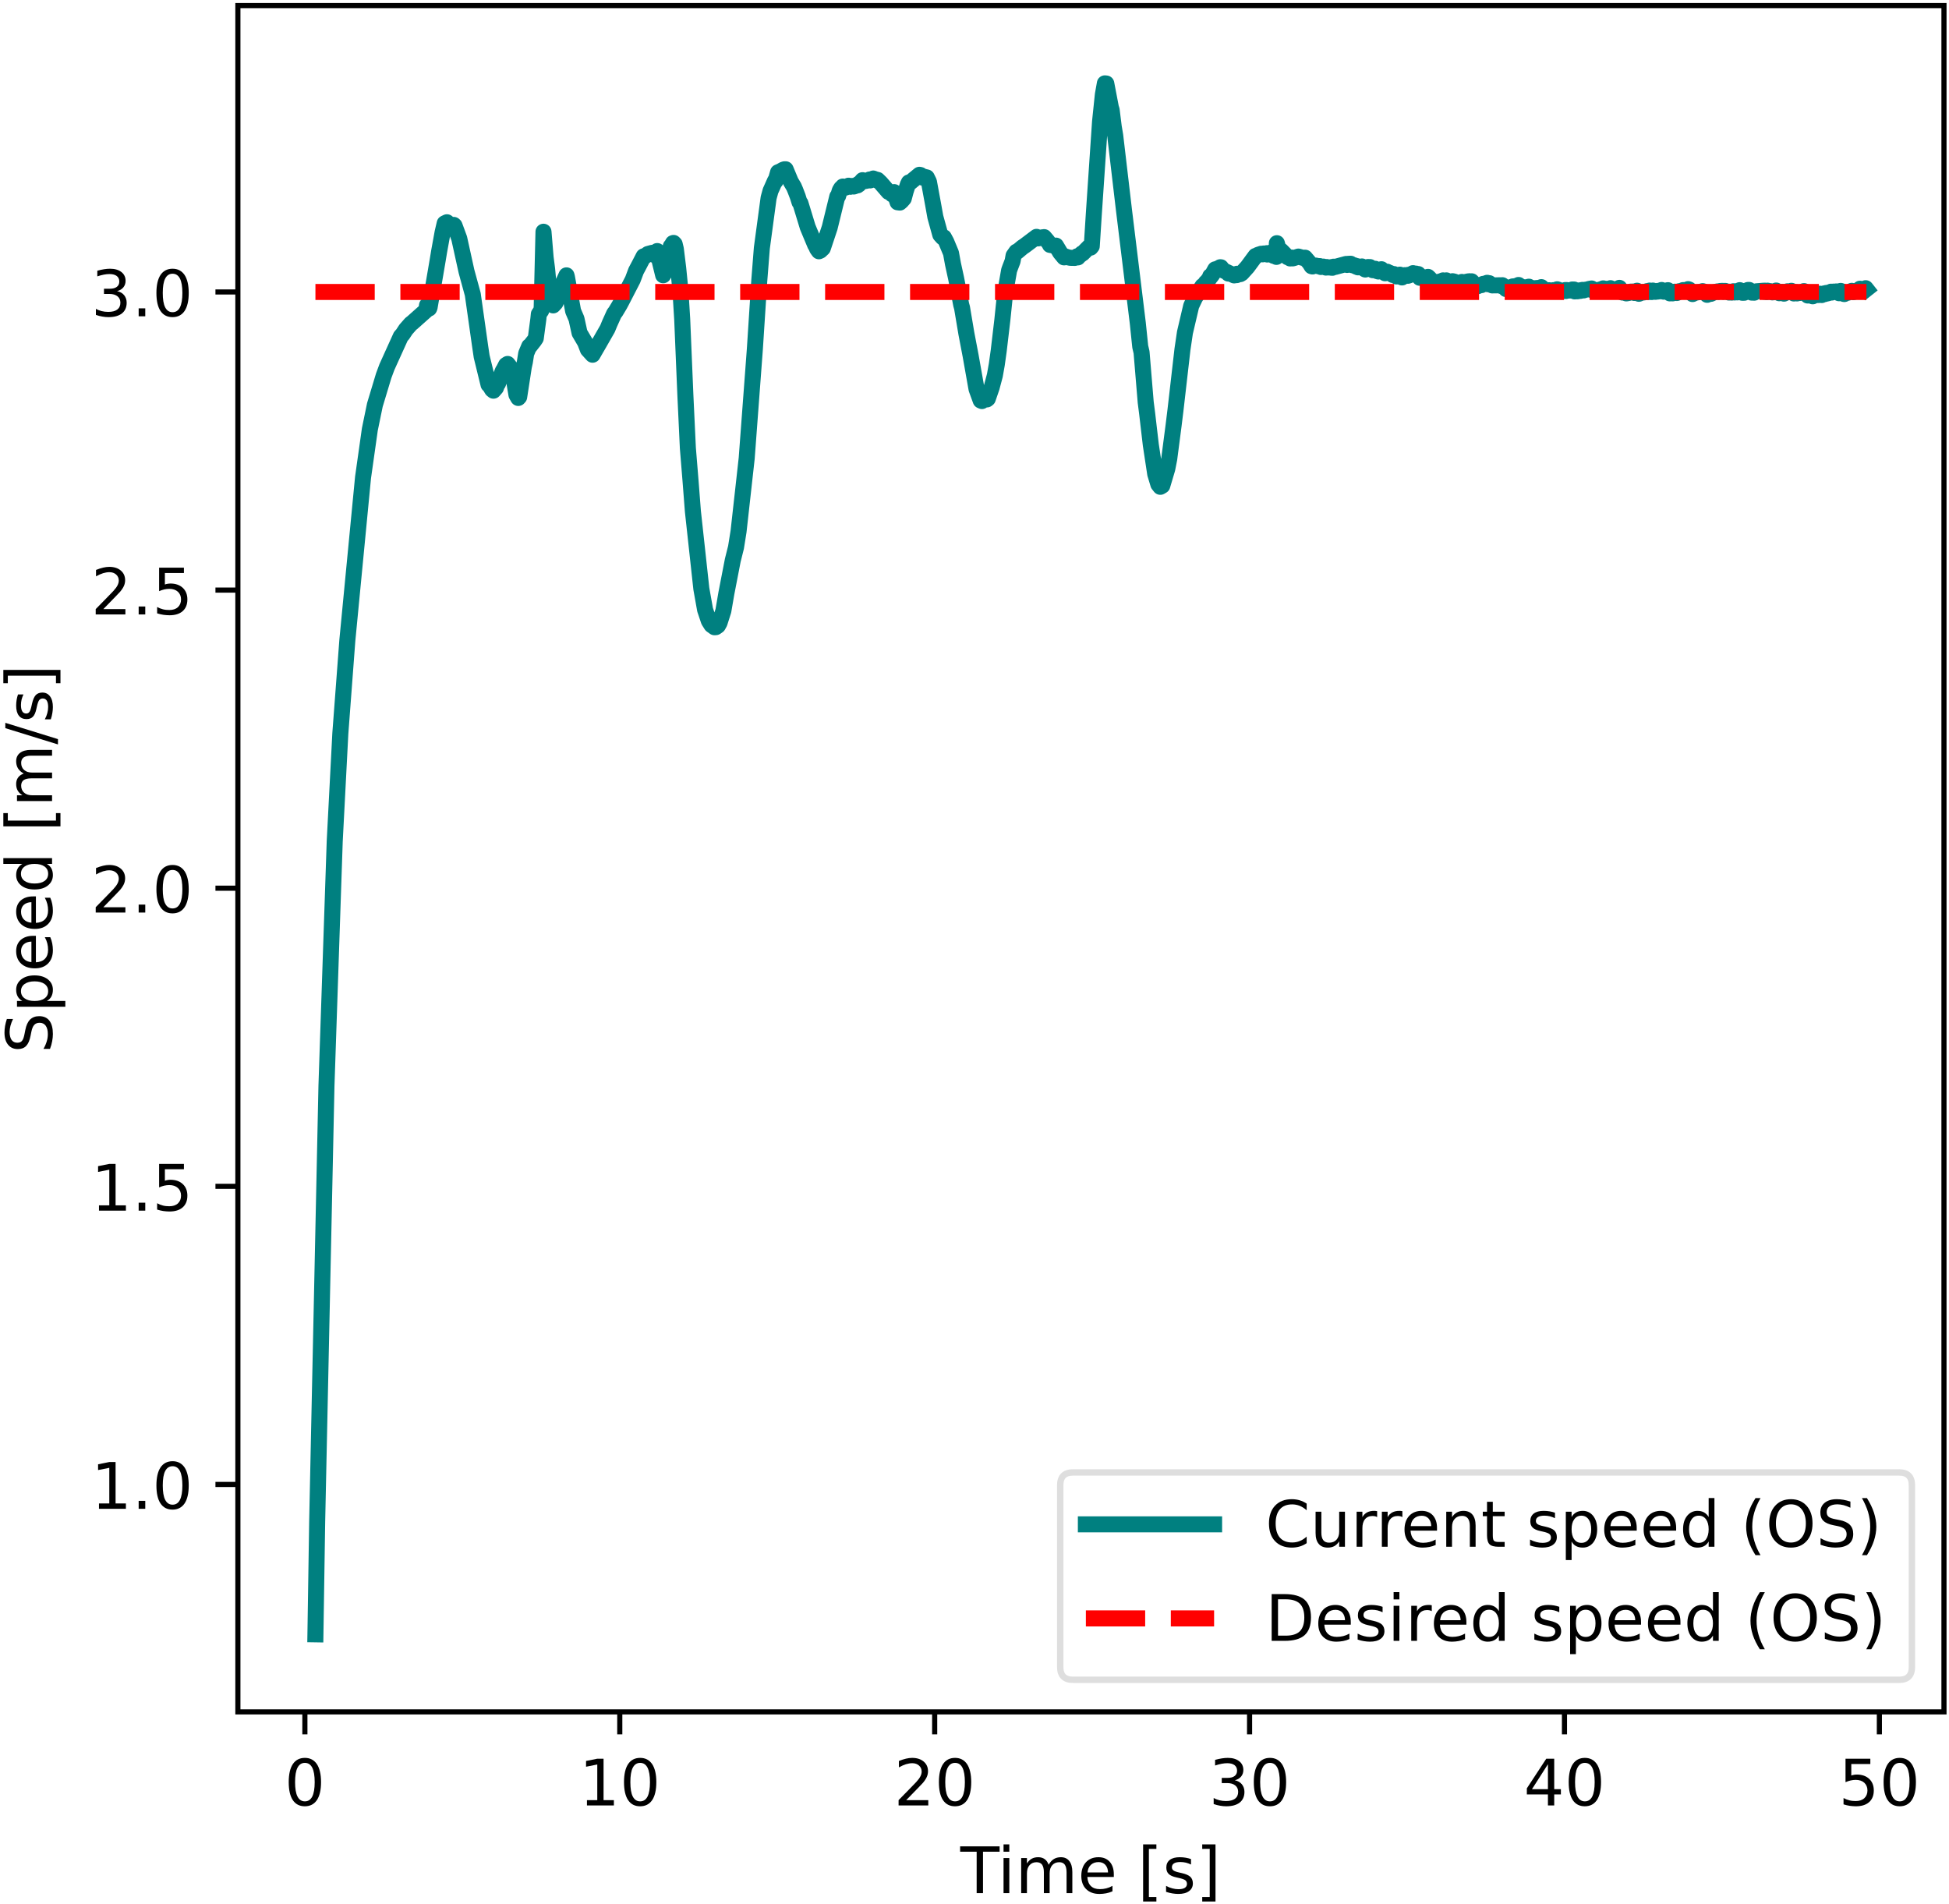 <svg xmlns="http://www.w3.org/2000/svg" xmlns:xlink="http://www.w3.org/1999/xlink" width="304pt" height="396" viewBox="0 0 304 297"><clipPath id="a"><path transform="matrix(1 0 0 -1 -66 305)" d="M0 0h460.8v345.6H0z"/></clipPath><g clip-path="url(#a)"><path d="M-66 305h460.8V-40.6H-66z" fill="#fff"/><path d="M37.104 266.984h266.112V.872H37.104z" fill="#fff"/><path stroke-width=".8" stroke-linejoin="round" fill="none" stroke="#000" d="M47.555 266.984v3.5"/><symbol id="b"><path transform="matrix(.001 0 0 .001 -.066 .013)" d="M318 664c-51 0-89-25-115-75s-38-125-38-225 12-175 38-225 64-75 115-75 89 25 115 75c25 50 38 125 38 225s-13 175-38 225c-26 50-64 75-115 75zm0 78c81 0 143-33 187-97 43-65 65-159 65-281 0-123-22-217-65-281-44-64-106-96-188-96S173 19 130 83 66 241 66 364c0 122 21 216 64 281 43 64 106 97 188 97z"/></symbol><use xlink:href="#b" transform="matrix(10 0 0 -10 45.035 281.708)"/><path stroke-width=".8" stroke-linejoin="round" fill="none" stroke="#000" d="M96.671 266.984v3.5"/><symbol id="c"><path transform="translate(-.11) scale(.001)" d="M124 83h161v556l-175-35v90l174 35h99V83h161V0H124v83z"/></symbol><use xlink:href="#c" transform="matrix(10 0 0 -10 91.412 281.578)"/><use xlink:href="#b" transform="matrix(10 0 0 -10 97.332 281.708)"/><path stroke-width=".8" stroke-linejoin="round" fill="none" stroke="#000" d="M145.788 266.984v3.5"/><symbol id="d"><path transform="translate(-.073) scale(.001)" d="M192 83h344V0H73v83c37 38 88 90 153 156 64 65 105 107 122 126 32 35 54 65 66 90 12 24 19 49 19 73 0 38-14 70-41 94s-62 37-106 37c-31 0-64-6-98-16-34-11-71-27-110-49v100c40 16 77 28 111 36s66 12 95 12c75 0 135-19 180-57s68-88 68-151c0-30-6-59-17-85-11-27-31-59-61-95-8-10-34-37-78-82S271 164 192 83z"/></symbol><use xlink:href="#d" transform="matrix(10 0 0 -10 140.159 281.578)"/><use xlink:href="#b" transform="matrix(10 0 0 -10 146.449 281.708)"/><path stroke-width=".8" stroke-linejoin="round" fill="none" stroke="#000" d="M194.905 266.984v3.5"/><symbol id="e"><path transform="matrix(.001 0 0 .001 -.076 .013)" d="M406 393c47-10 84-31 110-63s40-72 40-118c0-72-25-128-74-167-50-39-120-58-211-58-31 0-63 3-95 9-32 5-66 14-100 26v95c27-16 57-28 90-36 32-8 66-12 102-12 62 0 109 12 141 36s49 60 49 107c0 42-15 76-45 100s-72 37-126 37h-85v81h89c48 0 85 9 111 29 26 19 39 47 39 84s-14 66-40 86c-27 20-65 30-114 30-27 0-56-3-87-9s-65-15-102-27v88c37 10 72 18 105 23 32 5 63 8 93 8 74 0 133-17 177-51s66-80 66-138c0-40-12-74-35-102s-56-48-98-58z"/></symbol><use xlink:href="#e" transform="matrix(10 0 0 -10 189.306 281.708)"/><use xlink:href="#b" transform="matrix(10 0 0 -10 195.566 281.708)"/><path stroke-width=".8" stroke-linejoin="round" fill="none" stroke="#000" d="M244.022 266.984v3.5"/><symbol id="f"><path transform="translate(-.049) scale(.001)" d="M378 643 129 254h249v389zm-26 86h124V254h104v-82H476V0h-98v172H49v95l303 462z"/></symbol><use xlink:href="#f" transform="matrix(10 0 0 -10 238.153 281.578)"/><use xlink:href="#b" transform="matrix(10 0 0 -10 244.683 281.708)"/><path stroke-width=".8" stroke-linejoin="round" fill="none" stroke="#000" d="M293.139 266.984v3.5"/><symbol id="g"><path transform="matrix(.001 0 0 .001 -.077 .013)" d="M108 729h387v-83H198V467c14 5 29 9 43 11s29 4 43 4c81 0 145-23 193-67 48-45 72-105 72-181 0-79-25-140-74-183S357-13 269-13c-31 0-62 3-94 7-32 5-64 12-98 23v99c29-16 59-28 91-36 31-8 64-11 99-11 56 0 101 14 134 44 32 30 49 70 49 121 0 50-17 90-49 120-33 30-78 45-134 45-26 0-53-3-79-9s-53-15-80-27v366z"/></symbol><use xlink:href="#g" transform="matrix(10 0 0 -10 287.55 281.708)"/><use xlink:href="#b" transform="matrix(10 0 0 -10 293.8 281.708)"/><symbol id="h"><path transform="translate(.002) scale(.001)" d="M-2 729h616v-83H355V0h-99v646H-2v83z"/></symbol><symbol id="i"><path transform="translate(-.094) scale(.001)" d="M94 547h90V0H94v547zm0 213h90V646H94v114z"/></symbol><symbol id="j"><path transform="translate(-.091) scale(.001)" d="M520 442c22 40 49 69 80 89 31 19 68 29 111 29 56 0 100-20 131-60s47-97 47-170V0h-90v327c0 52-10 91-28 117-19 25-47 38-85 38-47 0-84-16-111-47s-40-73-40-126V0h-90v327c0 52-10 91-28 117-19 25-48 38-86 38-46 0-83-16-110-47s-40-73-40-126V0H91v547h90v-85c20 33 45 58 74 74 28 16 62 24 102 24s73-10 101-30 48-50 62-88z"/></symbol><symbol id="k"><path transform="matrix(.001 0 0 .001 -.055 .013)" d="M562 296v-44H149c4-62 22-110 56-142 33-32 79-48 139-48 34 0 68 4 100 12s65 21 97 39V28c-32-14-65-25-99-31s-69-10-103-10c-88 0-157 25-208 75S55 181 55 268c0 89 24 160 72 213 48 52 114 79 196 79 74 0 132-24 175-71 42-48 64-112 64-193zm-90 26c-1 49-15 88-41 118-27 29-63 44-107 44-50 0-90-15-120-43s-48-68-52-119h320z"/></symbol><symbol id="m"><path transform="matrix(.001 0 0 .001 -.086 .131)" d="M86 760h207v-70H176V-61h117v-70H86v891z"/></symbol><symbol id="n"><path transform="matrix(.001 0 0 .001 -.054 .013)" d="M443 531v-85c-26 12-52 22-79 29-28 6-56 10-85 10-45 0-79-7-101-21s-33-34-33-61c0-21 8-37 24-49s48-24 96-34l31-7c64-14 109-34 136-58 26-25 40-60 40-104 0-51-20-91-60-120-40-30-96-44-166-44-30 0-60 3-92 8S89 8 54 20v93c33-18 66-31 98-39 32-9 64-13 96-13 42 0 75 7 98 21 22 14 34 35 34 62 0 24-9 43-25 56s-52 26-108 38l-31 7c-56 12-97 30-121 54-25 24-37 57-37 100 0 51 18 91 54 119s88 42 156 42c33 0 64-3 94-8 29-5 56-12 81-21z"/></symbol><symbol id="o"><path transform="matrix(.001 0 0 .001 -.097 .131)" d="M304 760v-891H97v70h117v751H97v70h207z"/></symbol><use xlink:href="#h" transform="matrix(10 0 0 -10 149.757 295.25)"/><use xlink:href="#i" transform="matrix(10 0 0 -10 156.53 295.25)"/><use xlink:href="#j" transform="matrix(10 0 0 -10 159.28 295.25)"/><use xlink:href="#k" transform="matrix(10 0 0 -10 168.66 295.38)"/><use xlink:href="#l" transform="matrix(10 0 0 -10 174.26 295.25)"/><use xlink:href="#m" transform="matrix(10 0 0 -10 178.3 296.56)"/><use xlink:href="#n" transform="matrix(10 0 0 -10 181.88 295.38)"/><use xlink:href="#o" transform="matrix(10 0 0 -10 187.52 296.56)"/><path stroke-width=".8" stroke-linejoin="round" fill="none" stroke="#000" d="M37.104 231.513h-3.5"/><symbol id="p"><path transform="translate(-.107) scale(.001)" d="M107 124h103V0H107v124z"/></symbol><use xlink:href="#c" transform="matrix(10 0 0 -10 15.298 235.31)"/><use xlink:href="#p" transform="matrix(10 0 0 -10 21.628 235.31)"/><use xlink:href="#b" transform="matrix(10 0 0 -10 24.398 235.44)"/><path stroke-width=".8" stroke-linejoin="round" fill="none" stroke="#000" d="M37.104 185.019h-3.5"/><use xlink:href="#c" transform="matrix(10 0 0 -10 15.298 188.815)"/><use xlink:href="#p" transform="matrix(10 0 0 -10 21.628 188.815)"/><use xlink:href="#g" transform="matrix(10 0 0 -10 24.508 188.945)"/><path stroke-width=".8" stroke-linejoin="round" fill="none" stroke="#000" d="M37.104 138.524h-3.5"/><use xlink:href="#d" transform="matrix(10 0 0 -10 14.928 142.32)"/><use xlink:href="#p" transform="matrix(10 0 0 -10 21.628 142.32)"/><use xlink:href="#b" transform="matrix(10 0 0 -10 24.398 142.45)"/><path stroke-width=".8" stroke-linejoin="round" fill="none" stroke="#000" d="M37.104 92.03h-3.5"/><use xlink:href="#d" transform="matrix(10 0 0 -10 14.928 95.826)"/><use xlink:href="#p" transform="matrix(10 0 0 -10 21.628 95.826)"/><use xlink:href="#g" transform="matrix(10 0 0 -10 24.508 95.956)"/><path stroke-width=".8" stroke-linejoin="round" fill="none" stroke="#000" d="M37.104 45.534h-3.5"/><use xlink:href="#e" transform="matrix(10 0 0 -10 14.958 49.461)"/><use xlink:href="#p" transform="matrix(10 0 0 -10 21.628 49.331)"/><use xlink:href="#b" transform="matrix(10 0 0 -10 24.398 49.461)"/><symbol id="q"><path transform="matrix(.001 0 0 .001 -.066 .013)" d="M535 705v-96c-38 18-73 31-106 40-34 8-66 13-96 13-54 0-96-11-125-31-29-21-43-51-43-89 0-32 9-57 29-73 19-17 56-30 110-40l60-12c73-14 127-39 162-74 35-36 53-83 53-142 0-71-24-124-71-160-48-36-117-54-208-54-35 0-72 4-111 11S110 16 69 32v102c40-23 79-40 117-51 38-12 76-17 114-17 56 0 99 11 130 33 30 22 46 53 46 95 0 36-11 64-33 84s-58 35-108 45l-60 12c-74 14-127 37-160 69-33 31-49 74-49 130 0 64 22 115 68 152 45 37 108 56 188 56 34 0 68-3 104-9 35-6 71-16 109-28z"/></symbol><symbol id="r"><path transform="matrix(.001 0 0 .001 -.091 .207)" d="M181 82v-289H91v754h90v-83c18 32 42 56 71 72s64 24 104 24c66 0 120-27 162-79 41-53 62-122 62-208s-21-156-62-208c-42-52-96-78-162-78-40 0-75 8-104 23s-53 39-71 72zm306 191c0 66-14 117-41 155-28 38-65 57-112 57-48 0-85-19-112-57-28-38-41-89-41-155s13-118 41-156c27-38 64-56 112-56 47 0 84 18 112 56 27 38 41 90 41 156z"/></symbol><symbol id="s"><path transform="matrix(.001 0 0 .001 -.055 .013)" d="M454 464v296h90V0h-90v82c-19-33-43-57-72-72s-63-23-103-23c-66 0-120 26-162 78S55 187 55 273s20 155 62 208c42 52 96 79 162 79 40 0 74-8 103-24s53-40 72-72zM148 273c0-66 13-118 40-156s64-56 112-56 85 18 113 56c27 38 41 90 41 156s-14 117-41 155c-28 38-65 57-113 57s-85-19-112-57-40-89-40-155z"/></symbol><symbol id="t"><path transform="matrix(.001 0 0 .001 0 .092)" d="M254 729h83L83-92H0l254 821z"/></symbol><use xlink:href="#q" transform="matrix(0 -10 -10 0 8.25 163.612)"/><use xlink:href="#r" transform="matrix(0 -10 -10 0 10.19 157.012)"/><use xlink:href="#k" transform="matrix(0 -10 -10 0 8.25 151.022)"/><use xlink:href="#k" transform="matrix(0 -10 -10 0 8.25 144.872)"/><use xlink:href="#s" transform="matrix(0 -10 -10 0 8.25 138.722)"/><use xlink:href="#l" transform="matrix(0 -10 -10 0 8.12 132.922)"/><use xlink:href="#m" transform="matrix(0 -10 -10 0 9.43 128.882)"/><use xlink:href="#j" transform="matrix(0 -10 -10 0 8.12 124.932)"/><use xlink:href="#t" transform="matrix(0 -10 -10 0 9.04 116.102)"/><use xlink:href="#n" transform="matrix(0 -10 -10 0 8.25 112.192)"/><use xlink:href="#o" transform="matrix(0 -10 -10 0 9.43 106.552)"/><clipPath id="u"><path transform="matrix(1 0 0 -1 -66 305)" d="M103.104 38.016h266.112v266.112H103.104z"/></clipPath><g clip-path="url(#u)"><path stroke-width="2.5" stroke-linecap="square" stroke-linejoin="round" fill="none" stroke="teal" d="m49.2 254.888.27-17.475 1.45-68.06 1.29-38.168.875-16.803 1.095-14.54 2.446-25.373 1.061-7.502.786-3.815 1.376-4.56.5-1.345 2.162-4.773.31-.353.485-.741.776-.883.236-.177 2.186-1.945.098-.75.246.502.088-.016.069-.153.894-5.21.363-2.128.231-1.403.54-2.97.33-1.415.348-.167.8.687.266-.273.118.107.737 2.005 1.13 5.132.982 3.589 1.159 8.173.226 1.52 1.07 4.381.182.152.369.618.216.178.393-.452.206-.567.113-.094.732-1.938.177-.282.348-.682.246-.155.737.99.633 3.816.285.498.143-.157.722-4.702.167-.765.206-1.313.471-1.123.089-.005.692-.88.241-.364.403-3.012.073-.752.379-.55.068-.55.28-11.751.33 3.988.235 1.837.374 3.99.353 1.338.221.333.354-.383.884-2.14.373-1.146.462-1.014.069.238.967 5.319.526 1.231.481 2.19.865 1.471.432 1.123.732.806.412-.724.501-.86 1.415-2.471.324-.788.707-1.57.226-.289.629-1.05.285-.528 1.763-3.416.52-1.383.536-1.01.653-1.262.148.03.51-.388.654-.18.304.314.374.128.122-.722.929 3.776.216-.38.604-2.161.368-1.97.099-.078.235-.424.099-.03.171.181.182.764.369 2.994.348 3.502.275 4.45.496 11.86.388 8.239.413 5.067.373 4.815 1.317 12.073.58 3.253.584 1.74.412.655.482.348.201-.015.334-.234.246-.445.594-1.865.471-2.738.998-5.148.505-2.02.398-2.493 1.267-11.38 1.278-17.097.682-10.566.403-5.125 1.056-7.836.305-1.108.216-.476.476-1.076.084.04.393-1.374.407-.172.373-.218.222-.075.068.088.113-.091.8 1.922.487.817.206.486.398 1.035.27.87.148.167 1.134 3.719 1.184 2.833.103.13.182.427.28.382.216-.1.388-.367 1.076-3.23 1.183-4.83.128-.084.26-.86.212-.354.108.003.157-.273.408.169.083-.128.128.01.29-.185.098.151.083-.066.084.083.348-.13.177.091.177-.057.29-.126.137.005.094-.206.088.078.59-.682.284.156.305-.056.29-.066.108.001.108-.14.093.141.182-.147.304-.149.285.12.212.052.083.129.098-.083.491.477 1.209 1.396.152-.028.26.23.162.183.158-.084.147-.27.54 1.588.344.043.265-.233.349-.4.295-1.11.334-1.045.167-.349.191.014 1.459-1.209.172.039.142.277.207.129.142-.154.486.121.334.68.673 3.666.324 1.807.772 2.787.363.405.201-.003.374.7.731 1.753.31 1.695.5 2.297.782 4.062.132.471.673 4.004.668 3.498.919 5.182.648 1.783.197.088.147-.106.23-.414.389.267.147-.114.6-1.75.5-1.879.3-1.695.3-2.135.565-4.792.432-4.182.624-3.573.142-.402.403-1.048.152-.85.437-.619.108.015.86-.721.329-.218 1.852-1.395.068.169.148.074.147-.027.545-.143.187.082.088-.113.477.56.343.451.094.203.59.101.117.095.23-.085.644 1.081.62.753.088-.093.118-.048.368.127.403.084.687.014.364-.249.123.167.108-.253.284-.12.226-.24.118-.002 1.047-1.055.078.148h.128l.177-.223.319-5.014.972-14.409.438-4.215.314-1.76.22.025.738 3.852.093.23.334 2.67.226 1.35 1.365 11.613 2.157 17.634.383 3.686.206.884.648 7.802.221 1.719.575 4.922.688 4.536.486 1.609.31.394.304-.178.78-2.627.305-1.545.673-5.17.295-2.389 1.095-9.526.388-2.63.978-4.162.59-1.25.196-.305.191-.35.108-.064.305-.552.368-.566.108.067.423-.62.098.022.23-.384.089-.094.157-.211.103-.308.089.057.245-.33.442-.805.108.088.074-.11.143.148.103-.269.078.06.275-.242.108.007.388.498.698.312.088.173.094-.087.8.37.305-.119.088.076.074-.215.304.038.182.022.231-.142.638-.705.246-.273 1.267-1.716.099.017.314-.203.157-.044.339-.114.206.092.148-.126.2.078.286-.128.098.207.206-.212.104.07.191-.15.481.5.108-.086.32.246.068-2.136.334 1.195.177-.047.172.02.997 1.017.295.079.108.12.167-.103.108-.032.108.12.177-.045.717-.237.668.193.373-.02.713.84.304.491.138.04.059-.15.068.048.388-.038.511.123.103-.044.182.14.398-.057.383.15.113-.09.196.075.433-.02.083.053.074-.095.098.109.211-.172.27.03 1.685-.455.138.154.063-.154.197-.022.295-.011.181.206.212.052.196-.008.3.206.083-.092.187.199.314-.056.103.056.192-.14.378.397.142.08.084-.29.187.143.176-.246.104.15.176-.136.226.358.123-.012.093.14.197-.15.162-.074.201.213.099.15.108-.08.103.143.069-.202.113.14.294-.29.58.628.23-.048.074-.198.089.198.211-.058.344.147.245.224.187-.136.24.206.09.011.083.151.083-.15.093.07.118-.137.103.085.108-.147.172.198.162.236.07-.085.156-.117.202-.151.196.08.295.012.083-.15.104.091.614-.35.383.221.073-.15.212.084.137-.015.246.582.707-.081.27.162.103-.081.099.07.103-.21.29.283.343.555.06-.14.294.07.79.082.173-.151.304.01.098-.161.099.08.304-.055.108-.028.27.294.192.128.142-.14.103.06.06-.13.107.06.104-.14.29.073.378.338.294-.143.099.07.388-.224.235.084.776-.173.084.15.093-.165.094.147.23-.143.457.478.201.268.295.019.108-.17h.482l.284-.199.212-.01.393-.152.118.221.2-.162.06.08.412.269.379-.011.21.003.59-.015.295.143.093-.154.383.35.216.256.133-.187.054.058.211-.066.197-.085.407-.058.054-.081h.207l.3-.07.24-.078.074.078.064-.151.51.559.379-.207.226.055.25-.066.236-.073.393.29.27-.066.201.055.31-.07h.29l.098.128.206-.206.088.075.094-.136.677.617.109-.14.309.078.108-.075.098.137.064-.07h.423l.063-.07.212.14.113.011.294-.29.138.209.054-.151.486.29.31-.15.216-.009.059-.073.108.151.113-.151.063.073.614-.003.197-.155.275.004.108.294.211-.073.177.058.31-.058.107-.097.07.088.2-.073.114-.081.196.081.192-.093.402-.055.207-.073.442-.081.344.407.27-.073.584-.136.565-.163.054-.055.074.191.088-.043.221-.081.359.127.103-.14.137.129.148-.21.216.283.22.125.138-.128.06.073.078-.015.079-.14.093.14.113-.221.128.081.108-.14.059.132.098-.24.29.527.21.21.197-.163.383.29.379-.07.112-.139.084.073.123-.142.211.08.069-.092.127.151.08-.128.078.201.206-.282.113.128.088-.198.285.477.727-.288.06.078.52-.209.206.151.177-.232.295.232.196-.232.393.197.334-.14.049.094.206-.102.202.009.113.058.073-.206.207.194.137.07.162-.14h.098l.118.143.26-.236.315.5.275-.151.128.15.078-.197.197.055.093-.121.29.206.103-.218.206.067.113-.14.162.046.212-.066.201-.143.103.093.064-.093.142-.009.064.16.413-.302.172.07.01.22.147.043.255.352.099.082.407-.198.963-.175.118.07.088-.151.084.151.142-.07.477.489.388-.233.078-.058.113.14.477-.225.584-.16.089.081.319-.14.177.067.093-.087.201.148.094-.139.103.073.108-.073.59.258.088-.134.31.143.304-.221.172.197.304-.21.118.195.373-.346.403.407h.275l.098-.288.099.145.314-.218.098-.079.093.091.089-.094.093.233.197-.012.117.197.27.004.104.009.349-.218 1.154-.094.078.16.108-.164.07.152.092-.094.099.164.137-.222.074.128.329-.058.349.197.191-.082.108.058.118-.197.094.07.083-.137.491.419.113-.155.084.07.196-.14.202.21.132.081.064-.18.103.102.211-.213.094.07.083-.148.093.136.501-.21.202.264.088.015.113.14.094-.21.083.119.103-.13.202.209.191-.082.275.008.432-.136.108.061.074-.212.59.688.108-.007.294-.275.378.405.467-.278.035.078.196.004h.211l.197-.21.093.115.147-.057.054.152.079-.095.196-.066.094-.088.113.097.181-.164.197.07.108-.115.108.057.388-.22.098.135.3-.148.098.07.305-.095.078.082.098-.082.275.282.246-.364.069.222.118-.152.31.405.068.013.29-.21.25.01.629-.3.206.209.874-.373.099.012.098-.176.093.164.388-.098.113.076.29-.225.113.143"/></g><clipPath id="v"><path transform="matrix(1 0 0 -1 -66 305)" d="M103.104 38.016h266.112v266.112H103.104z"/></clipPath><g clip-path="url(#v)"><path stroke-width="2.5" stroke-dasharray="9.25,4" stroke-linejoin="round" fill="none" stroke="red" d="M49.2 45.534h241.92"/></g><path stroke-width=".8" stroke-linecap="square" stroke-miterlimit="10" fill="none" stroke="#000" d="M37.104 266.984V.872M303.216 266.984V.872M37.104 266.984h266.112M37.104.872h266.112"/><path d="M167.372 261.984h128.844c1.333 0 2-.667 2-2V231.64c0-1.333-.667-2-2-2H167.372c-1.333 0-2 .667-2 2v28.344c0 1.333.667 2 2 2z" fill="#fff" fill-opacity=".8"/><path stroke-miterlimit="10" fill="none" stroke="#d5d6d5" stroke-opacity=".8" d="M167.372 261.984h128.844c1.333 0 2-.667 2-2V231.64c0-1.333-.667-2-2-2H167.372c-1.333 0-2 .667-2 2v28.344c0 1.333.667 2 2 2z"/><path stroke-width="2.5" stroke-linecap="square" stroke-linejoin="round" fill="none" stroke="teal" d="M169.372 237.734h20"/><symbol id="w"><path transform="matrix(.001 0 0 .001 -.056 .013)" d="M644 673V569c-34 30-69 53-107 69-38 15-77 23-119 23-84 0-148-26-192-77s-66-124-66-220 22-170 66-221 108-76 192-76c42 0 81 7 119 23 38 15 73 38 107 69V56c-35-24-72-41-110-52s-79-17-122-17C302-13 215 20 151 87S56 246 56 364c0 117 31 209 95 277 64 67 151 101 261 101 44 0 85-6 123-17 38-12 75-29 109-52z"/></symbol><symbol id="x"><path transform="matrix(.001 0 0 .001 -.085 .013)" d="M85 216v331h90V219c0-52 10-90 30-116s50-39 91-39c48 0 87 15 115 46s42 73 42 127v310h90V0h-90v84c-22-34-48-58-76-74-29-15-62-23-100-23-63 0-111 19-143 58-33 38-49 95-49 171zm226 344z"/></symbol><symbol id="y"><path transform="translate(-.091) scale(.001)" d="M411 463c-10 6-21 10-33 13-12 2-25 4-39 4-51 0-90-17-117-50-28-33-41-80-41-142V0H91v547h90v-85c18 33 43 58 73 74s67 24 111 24c6 0 13-1 21-1 7-1 15-2 25-4v-92z"/></symbol><symbol id="z"><path transform="translate(-.091) scale(.001)" d="M549 330V0h-90v327c0 52-11 90-31 116s-50 39-90 39c-49 0-87-16-115-47s-42-73-42-126V0H91v547h90v-85c21 32 46 57 76 73 29 16 63 25 101 25 62 0 110-20 142-59s49-96 49-171z"/></symbol><symbol id="A"><path transform="translate(-.027) scale(.001)" d="M183 702V547h185v-70H183V180c0-45 6-74 18-86 12-13 37-19 75-19h92V0h-92c-70 0-118 13-144 39s-39 73-39 141v297H27v70h66v155h90z"/></symbol><symbol id="B"><path transform="matrix(.001 0 0 .001 -.086 .131)" d="M310 759c-44-76-76-150-97-223-22-73-32-147-32-222 0-76 10-150 32-223 21-74 53-147 97-222h-78C183-54 146 20 122 94S86 241 86 314c0 72 12 145 36 219s60 149 110 226h78z"/></symbol><symbol id="C"><path transform="matrix(.001 0 0 .001 -.056 .013)" d="M394 662c-72 0-129-27-171-80-42-54-63-126-63-218s21-165 63-218c42-54 99-80 171-80 71 0 128 26 170 80 42 53 63 126 63 218s-21 164-63 218c-42 53-99 80-170 80zm0 80c102 0 183-35 245-103 61-68 92-160 92-275 0-116-31-207-92-275C577 21 496-13 394-13 291-13 209 21 148 89c-62 68-92 159-92 275 0 115 30 207 92 275 61 68 143 103 246 103z"/></symbol><symbol id="D"><path transform="matrix(.001 0 0 .001 -.08 .131)" d="M80 759h78c48-77 85-152 109-226s37-147 37-219c0-73-13-146-37-220S206-54 158-131H80c43 75 75 148 97 222 21 73 32 147 32 223 0 75-11 149-32 222-22 73-54 147-97 223z"/></symbol><use xlink:href="#w" transform="matrix(10 0 0 -10 197.932 241.364)"/><use xlink:href="#x" transform="matrix(10 0 0 -10 205.202 241.364)"/><use xlink:href="#y" transform="matrix(10 0 0 -10 211.602 241.234)"/><use xlink:href="#y" transform="matrix(10 0 0 -10 215.54 241.234)"/><use xlink:href="#k" transform="matrix(10 0 0 -10 219.072 241.364)"/><use xlink:href="#z" transform="matrix(10 0 0 -10 225.582 241.234)"/><use xlink:href="#A" transform="matrix(10 0 0 -10 231.282 241.234)"/><use xlink:href="#l" transform="matrix(10 0 0 -10 234.932 241.234)"/><use xlink:href="#n" transform="matrix(10 0 0 -10 238.652 241.364)"/><use xlink:href="#r" transform="matrix(10 0 0 -10 244.232 243.304)"/><use xlink:href="#k" transform="matrix(10 0 0 -10 250.222 241.364)"/><use xlink:href="#k" transform="matrix(10 0 0 -10 256.372 241.364)"/><use xlink:href="#s" transform="matrix(10 0 0 -10 262.522 241.364)"/><use xlink:href="#l" transform="matrix(10 0 0 -10 268.322 241.234)"/><use xlink:href="#B" transform="matrix(10 0 0 -10 272.362 242.544)"/><use xlink:href="#C" transform="matrix(10 0 0 -10 275.962 241.364)"/><use xlink:href="#q" transform="matrix(10 0 0 -10 283.932 241.364)"/><use xlink:href="#D" transform="matrix(10 0 0 -10 290.422 242.544)"/><path stroke-width="2.5" stroke-dasharray="9.25,4" stroke-linejoin="round" fill="none" stroke="red" d="M169.372 252.406h20"/><symbol id="E"><path transform="translate(-.098) scale(.001)" d="M197 648V81h119c100 0 174 22 221 68 46 46 70 118 70 216s-24 169-70 215c-47 45-121 68-221 68H197zm-99 81h203c141 0 245-30 311-88 66-59 99-151 99-276 0-126-34-218-100-277S441 0 301 0H98v729z"/></symbol><use xlink:href="#E" transform="matrix(10 0 0 -10 198.352 255.906)"/><use xlink:href="#k" transform="matrix(10 0 0 -10 205.622 256.036)"/><use xlink:href="#n" transform="matrix(10 0 0 -10 211.762 256.036)"/><use xlink:href="#i" transform="matrix(10 0 0 -10 217.372 255.906)"/><use xlink:href="#y" transform="matrix(10 0 0 -10 220.122 255.906)"/><use xlink:href="#k" transform="matrix(10 0 0 -10 223.654 256.036)"/><use xlink:href="#s" transform="matrix(10 0 0 -10 229.804 256.036)"/><use xlink:href="#l" transform="matrix(10 0 0 -10 235.604 255.906)"/><use xlink:href="#n" transform="matrix(10 0 0 -10 239.323 256.036)"/><use xlink:href="#r" transform="matrix(10 0 0 -10 244.904 257.976)"/><use xlink:href="#k" transform="matrix(10 0 0 -10 250.894 256.036)"/><use xlink:href="#k" transform="matrix(10 0 0 -10 257.043 256.036)"/><use xlink:href="#s" transform="matrix(10 0 0 -10 263.193 256.036)"/><use xlink:href="#l" transform="matrix(10 0 0 -10 268.993 255.906)"/><use xlink:href="#B" transform="matrix(10 0 0 -10 273.034 257.216)"/><use xlink:href="#C" transform="matrix(10 0 0 -10 276.634 256.036)"/><use xlink:href="#q" transform="matrix(10 0 0 -10 284.604 256.036)"/><use xlink:href="#D" transform="matrix(10 0 0 -10 291.094 257.216)"/></g></svg>